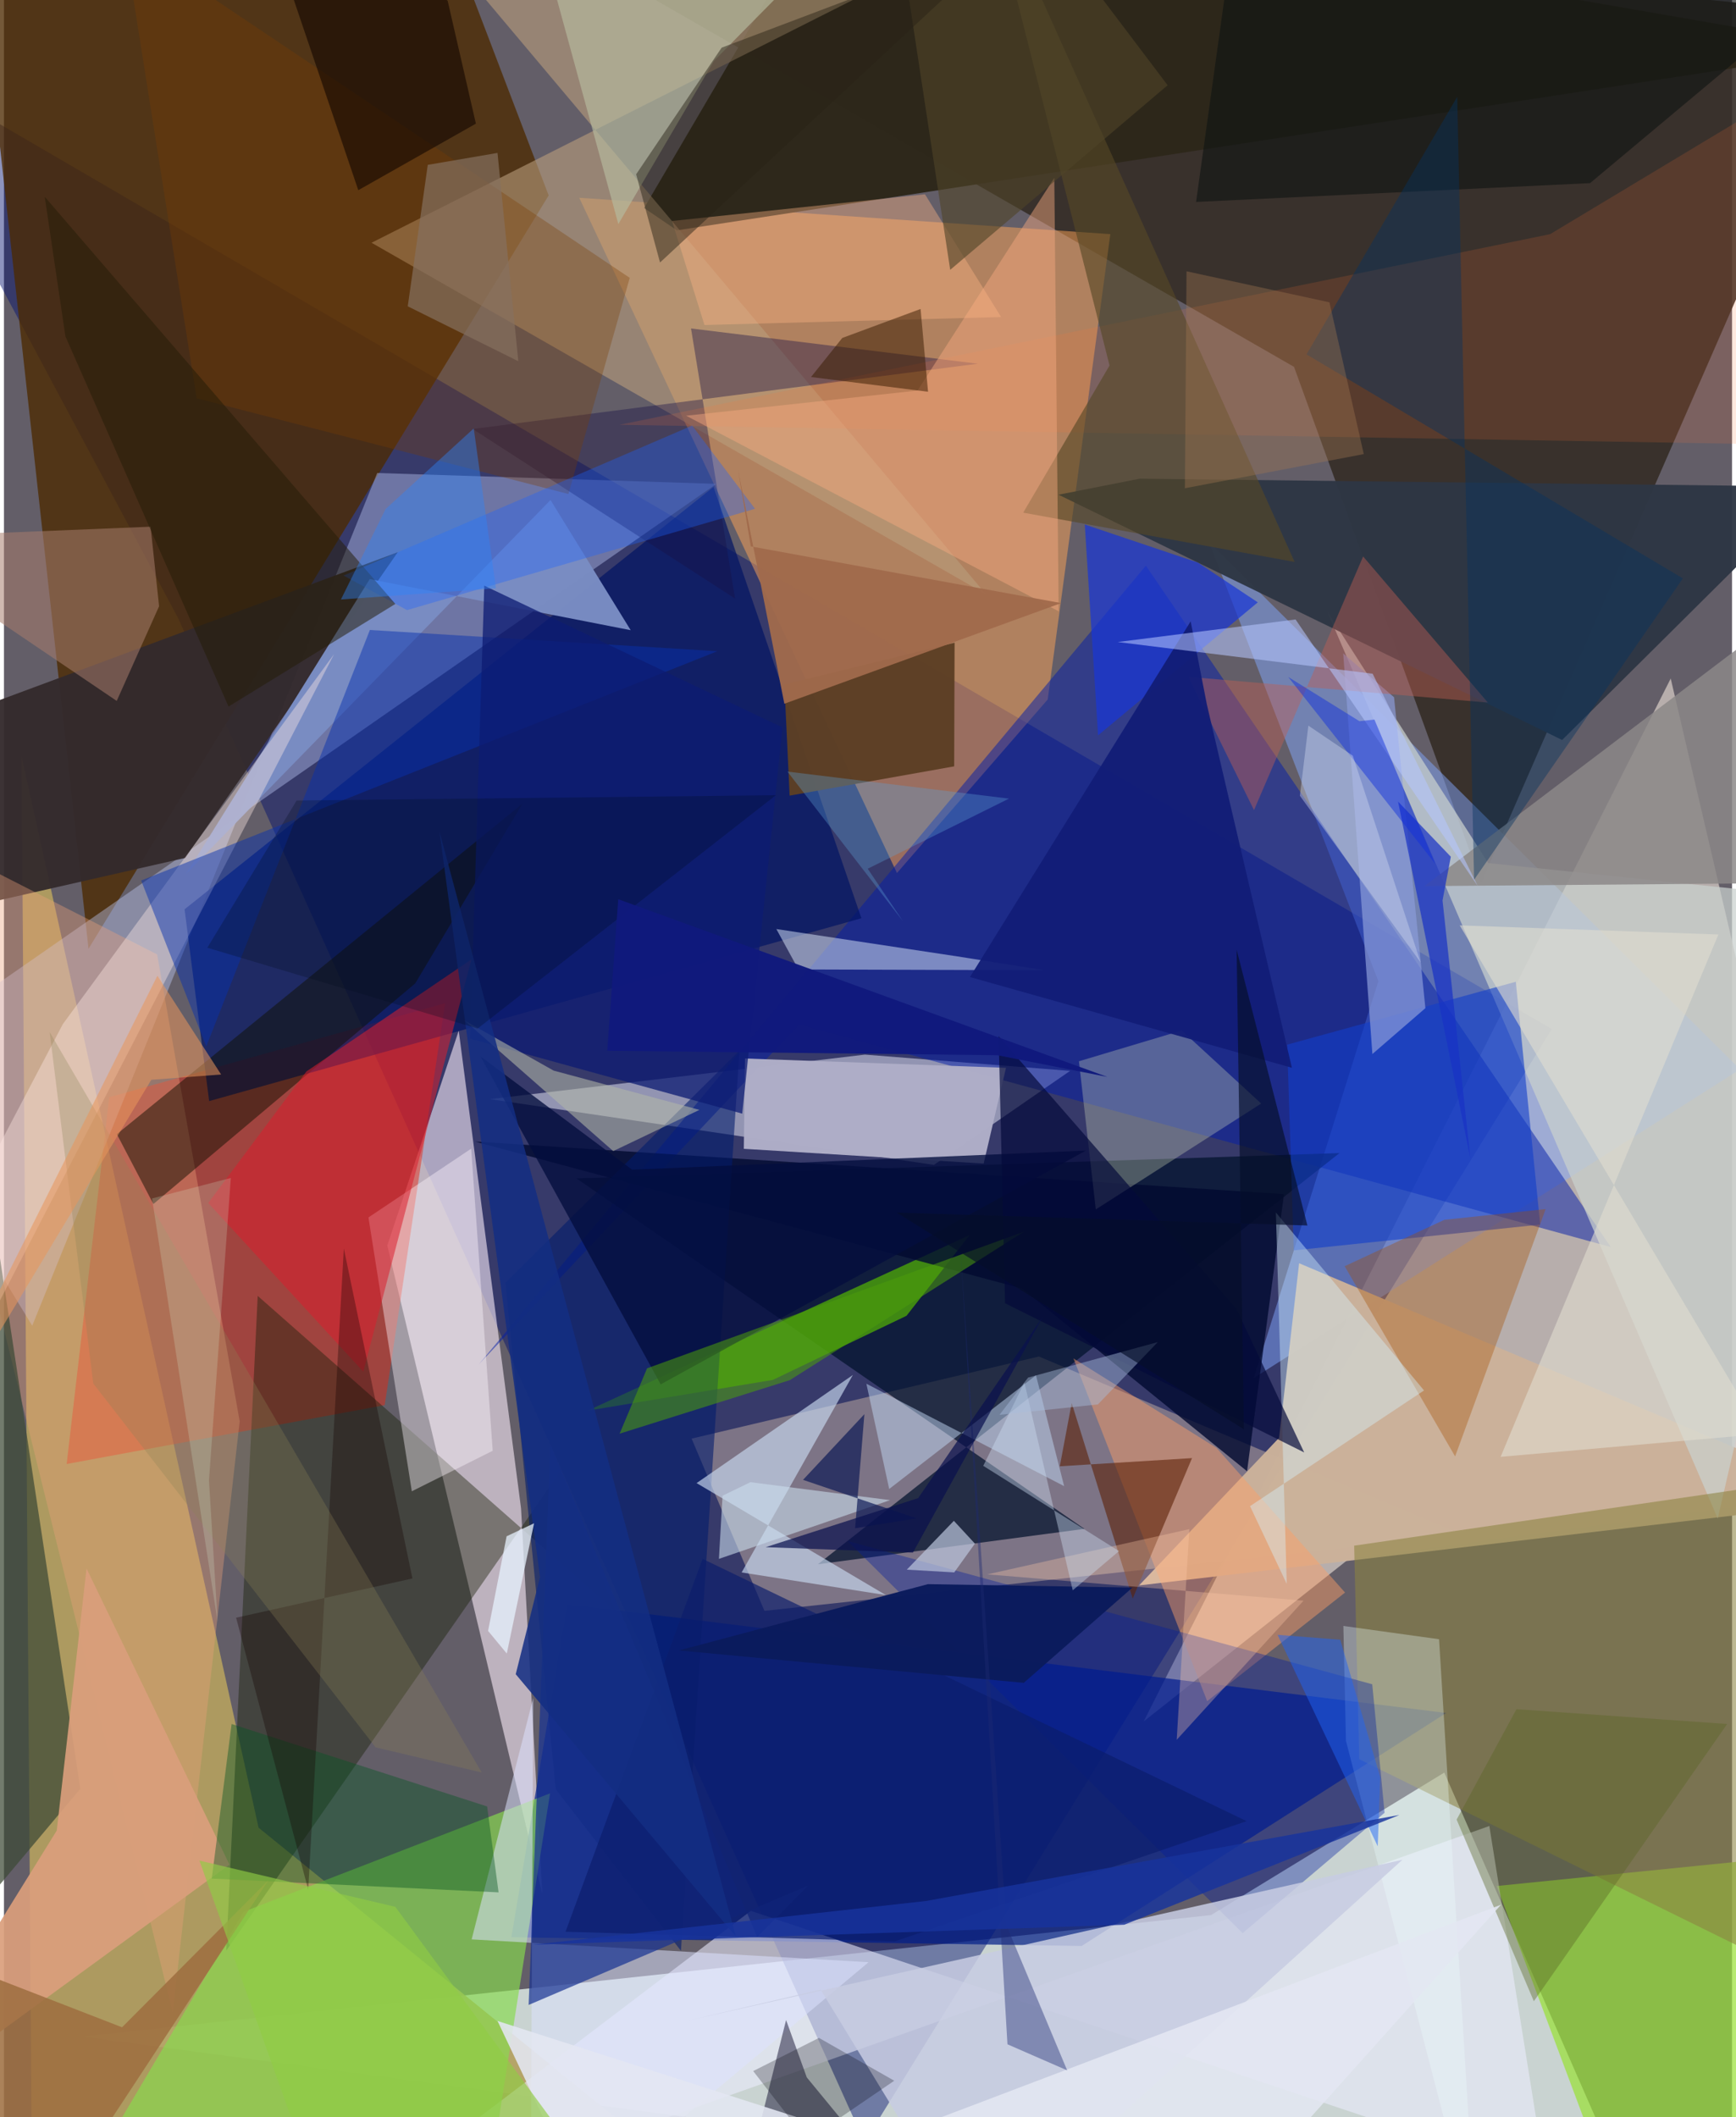 <svg xmlns="http://www.w3.org/2000/svg" width="228" height="278" viewBox="0 0 836 1024"><path fill="#635e68" d="M0 0h836v1024H0z"/><path fill="#e0ede9" fill-opacity=".816" d="M696.793 857.331L583.96 926.264 37.573 985.02 797.003 1086z"/><path fill="#cac0bb" fill-opacity=".812" d="M898 720.696l-247.186 33.162-99.452 78.749 254.969-504.43z"/><path fill="#000f6d" fill-opacity=".447" d="M416.31 1036.158l-332-737.06L-62 25.058l810.798 472.65z"/><path fill="#342d26" fill-opacity=".902" d="M714.65 426.936L898 7.278 207.334-62l416.765 239.445z"/><path fill="#4c2a00" fill-opacity=".776" d="M203.78-62H-16.584l57.49 520.903 222.608-364.39z"/><path fill="#b4a060" fill-opacity=".918" d="M349.497 1067.733L123.172 883.98 8.512 365.775 13.778 1086z"/><path fill="#ffa455" fill-opacity=".494" d="M535.232 113.239l-30.286 225.067-72.936 83.946L278.303 95.658z"/><path fill="#fbedfa" fill-opacity=".592" d="M260.434 916.088L185.45 602.4l34.553-103.902 30.152 231.076z"/><path fill="#ffe0bc" fill-opacity=".349" d="M705.835 742.457l-337.938 36.66-35.23-83.316 168.023-39.71z"/><path fill="#84a8ff" fill-opacity=".482" d="M839.883 517.199l-235.27 149.292 60.275-191.92-81.863-212.309z"/><path fill="#f0f0fd" fill-opacity=".49" d="M416.498 510.082l99.267 7.864-65.876 45.475-214.803-31.81z"/><path fill="#001d87" fill-opacity=".702" d="M272.516 775.834L245.47 936.979l275.888 4.222 176.34-112.693z"/><path fill="#e52812" fill-opacity=".471" d="M50.932 530.695l162.51-45.483-29.248 194.402-153.856 28.473z"/><path fill="#021da9" fill-opacity=".498" d="M384.704 495.393L777.34 603.156l-224.917-329.55L229.612 660.01z"/><path fill="#c6d2ff" fill-opacity=".392" d="M344.668 234.03l-164.1-5.252-166.9 412.43L-62 516.806z"/><path fill="#00112c" fill-opacity=".714" d="M393.77 756.577l128.928-17.124-245.74-169.496 369.15-12.255z"/><path fill="#001363" fill-opacity=".69" d="M99.266 532.565l-11.885-92.764 255.87-204.274 71.56 208.6z"/><path fill="#9ae03a" fill-opacity=".725" d="M722.131 912.195L898 894.49v158.524L787.234 1086z"/><path fill="#ededff" fill-opacity=".565" d="M718.583 883.176l27.176 169.775-384.45-128.727-211.096 160.412z"/><path fill="#182108" fill-opacity=".42" d="M269.338 711.407l-161.79 232.037 15.211-316.669 173.17 152.628z"/><path fill="#2e281b" fill-opacity=".992" d="M405.07-62l-95.38 162.606 15.874 10.796L898 23.58z"/><path fill="#b99d7c" fill-opacity=".6" d="M188.066-53.687l286.99 341.11L177.83 117.408 533.552-62z"/><path fill="#cbb19a" fill-opacity=".98" d="M616.87 695.416l9.691-84.433L898 725.779l-348.875 41.044z"/><path fill="#87db4d" fill-opacity=".667" d="M52.983 1031.153l63.04-106.541 148.167-57.237L229.788 1086z"/><path fill="#342a2c" fill-opacity=".957" d="M190.495 267.099L87.717 414.943-22.108 439.93l-14.658-88.455z"/><path fill="#c9d0cd" fill-opacity=".725" d="M829.074 734.437L898 436.163l-179.956-18.726L640.14 295.71z"/><path fill="#2e3644" fill-opacity=".961" d="M510.174 239.277L753.8 357.905l123.42-122.547-327.768-3.827z"/><path fill="#55b801" fill-opacity=".69" d="M282.304 682.3l89.666-14.888 64.666-31.016 30.504-39.002z"/><path fill="#8c8341" fill-opacity=".576" d="M655.637 850.876L880.47 961.64 898 711.859l-244.81 35.73z"/><path fill="#eaa079" fill-opacity=".38" d="M74.094 461.617L-62 392.247 81.659 973.374l32.378-285.913z"/><path fill="#5d3f25" fill-opacity=".969" d="M380.09 384.82l-2.534-53.755 82.334-20.205-.2 59.8z"/><path fill="#020a30" fill-opacity=".812" d="M492.52 623.238l-264.68-71.113 391.41 25.429-17.877 134.037z"/><path fill="#001b6c" fill-opacity=".576" d="M242.61 620.4l24.346 245.053 60.565 78.107 28.29-435.425z"/><path fill="#c6d6ed" fill-opacity=".667" d="M356.87 760.538l53.812-95.51-75.61 52.291 91.584 54.177z"/><path fill="#3d4a36" fill-opacity=".725" d="M-62 815.347l49.754-275.078 49.173 324.915-57.073 67.97z"/><path fill="#798cc2" fill-opacity=".984" d="M264.41 241.84L88.046 422.774l88.914-142.69 126.23 24.719z"/><path fill="#fff7ff" fill-opacity=".4" d="M176.333 588.833l49.69-33.266 10.42 146.115-39.131 19.598z"/><path fill="#dce6be" fill-opacity=".306" d="M608.22 533.742l-38.438-35.337-49.746 14.888 8.165 71.66z"/><path fill="#0f0f00" fill-opacity=".486" d="M54.613 548.54l196.23-159.846-51.879 86.931L72.291 582.343z"/><path fill="#da1e2e" fill-opacity=".541" d="M98.82 581.84l47.504-63.624 79.838-54.206-52.323 199.413z"/><path fill="#fd9e65" fill-opacity=".455" d="M582.082 822.79l-64.713-165.78 69.226 43.289 62.185 69.96z"/><path fill="#dde3ff" fill-opacity=".525" d="M226.253 938.01l29.786-116.754L254.69 1086l163.589-136.944z"/><path fill="#110f2f" fill-opacity=".494" d="M388.376 1004.758L455.203 1086l-88.588-61.943 11.757-47.054z"/><path fill="#1836d6" fill-opacity=".71" d="M529.306 355.652l77.263-64.315-29.012-19.258-54.69-18.403z"/><path fill="#113eca" fill-opacity=".6" d="M743.196 592.28l-11.813-117.436-110.603 30.413 3.19 99.513z"/><path fill="#d5e2f8" fill-opacity=".518" d="M503.533 469.269l-119.188-.384-10.69-19.545 87.59 13.24z"/><path fill="#db9f7c" fill-opacity=".918" d="M109.11 901.863L-62 1026.507l87.548-141.143 14.405-126.732z"/><path fill="#181046" fill-opacity=".392" d="M332.382 158.865l21.32 130.654-126.938-82.028 244.338-31.574z"/><path fill="#a44d00" fill-opacity=".353" d="M696.825 589.971l-48.232 22.452 53.436 91.984 43.81-119.624z"/><path fill="#ff7836" fill-opacity=".157" d="M874.78 37.019l18.601 178.537-595.601-10.094 450.228-92.21z"/><path fill="#b5ba9e" fill-opacity=".678" d="M433.735-62l-181.343 6.34 44.829 164.043 46.31-78.991z"/><path fill="#edffff" fill-opacity=".322" d="M712.214 1084.587l-62.99-242.566-1.251-55.607 46.29 6.426z"/><path fill="#001d9d" fill-opacity=".369" d="M408.135 745.338l191.108 189.655 68.654-58.21-5.963-62.162z"/><path fill="#a77d6d" fill-opacity=".537" d="M-62 260.188l132.938-5.439 4.107 38.482-20.495 45.78z"/><path fill="#183393" fill-opacity=".71" d="M364.374 936.875L264.326 698.666l-10.505 271.05 135.231-57.742z"/><path fill="#ffece6" fill-opacity=".392" d="M159.717 316.367L-17.438 658.988l-41.814 3.365 87.737-167.03z"/><path fill="#0832af" fill-opacity=".478" d="M177.024 304.7l168.11 10.272-278.755 110.91 31.494 80.232z"/><path fill="#8b8888" fill-opacity=".847" d="M687.165 428.592L898 426.836l-13.678-262.554-5.076 118.71z"/><path fill="#564825" fill-opacity=".62" d="M534.855 176.78l-41.772 71.178L624.396 271.8 474.41-62z"/><path fill="#075423" fill-opacity=".416" d="M233.739 873.718l5.542 41.553-138.756-6.658 9.604-74.773z"/><path fill="#793d00" fill-opacity=".322" d="M58.001-29.795L93.21 192.636l179.858 46.303 29.675-104.547z"/><path fill="#bfd5f2" fill-opacity=".502" d="M512.891 718.802l-13.63-53.625-71.013 54.997-11.033-50.918z"/><path fill="#f6aa81" fill-opacity=".455" d="M441.967 188.891l66.162-102.88 2.114 209.652-180.224-94.592z"/><path fill="#afaec7" fill-opacity=".984" d="M357.929 555.643l.574-43.684 126.262 4.509-10.81 46.3z"/><path fill="#d6f2ff" fill-opacity=".404" d="M615.323 586.425l71.668 86.088-84.174 55.966 17.766 37.605z"/><path fill="#8a9bd8" fill-opacity=".702" d="M662.005 509.803l-14.106-193.765 24.589 21.195 15.157 150.373z"/><path fill="#5c2006" fill-opacity=".592" d="M546.057 773.182l28.702-67.947-63.973 3.952 5.758-30.596z"/><path fill="#c05e54" fill-opacity=".435" d="M657.532 269.148l60.336 70.66-144.87-12.439 31.739 64.442z"/><path fill="#1c63ff" fill-opacity=".349" d="M363.346 246.089l-30.421-40.25-168.613 72.556 30.68 16.69z"/><path fill="#030e3e" fill-opacity=".78" d="M523.45 556.485L317.7 669.555l-87.21-158.661 73.388 54.84z"/><path fill="#c7cbe1" fill-opacity=".859" d="M470.522 1086l-75.429-123.678-63.643 14.828 345.083-77.642z"/><path fill="#0c1b73" fill-opacity=".753" d="M232.364 283.262l-6.85 219.082 131.643 36.288 19.457-186.794z"/><path fill="#ccdeee" fill-opacity=".58" d="M361.107 716.883l-13.467 6.533-1.76 30.55 82.81-28.401z"/><path fill="#111d77" fill-opacity=".945" d="M467.332 472.559l155.743 43.898-41.148-175.76-7.836-40.17z"/><path fill="#101513" fill-opacity=".635" d="M898-20.787L598.947-62l-22.23 159.672L767.3 88.577z"/><path fill="#fdb484" fill-opacity=".396" d="M338.895 157.2l-15.71-50.317 122.378-12.91 36.826 59.362z"/><path fill="#4c9d0b" fill-opacity=".557" d="M493.264 595.8L311.12 661.808l-13.28 31.605 82.362-25.895z"/><path fill="#0b1d6b" fill-opacity=".671" d="M430.935 938.998l-159.266-4.678 66.308-180.35 263.185 126.861z"/><path fill="#140700" fill-opacity=".616" d="M171.42 91.99l56.893-32.182L214.643.341 119.236-62z"/><path fill="#9d6e40" fill-opacity=".863" d="M11.777 1086L-62 934.324l119.13 46.208 70.755-71.078z"/><path fill="#030a39" fill-opacity=".682" d="M484.303 630.344l-3.105-129.155L596.303 633.2l32.712 69.293z"/><path fill="#596525" fill-opacity=".396" d="M702.752 880.075l28.959-53.399 101.923 7.155-93.515 134.106z"/><path fill="#b5c6ff" fill-opacity=".557" d="M624.834 299.612l-86.039 10.91 123.339 15.336 50.829 102.645z"/><path fill="#05335f" fill-opacity=".42" d="M812.21 279.741L630.14 171.407l72.91-124.584 8.147 378.68z"/><path fill="#e0ddd0" fill-opacity=".596" d="M850.342 693.55L704.254 447.57l125.14 4.42-105.342 252.623z"/><path fill="#b3b7a7" fill-opacity=".573" d="M336.461 536.804l-70.543-18.99-43.053-24.207 71.877 63.14z"/><path fill="#0b1b5c" fill-opacity=".976" d="M493.36 813.933l52.585-46.08-98.973-1.657-120.443 32.067z"/><path fill="#ffcaa8" fill-opacity=".322" d="M628.684 774.206l-152.959-12.74 97.734-21.883-6.114 101.899z"/><path fill="#381a00" fill-opacity=".506" d="M405.555 163.46l-15.12 18.888 56.613 7.13-3.61-40.038z"/><path fill="#e4e7f2" fill-opacity=".878" d="M576.68 1086L238.772 977.467 290.177 1086 724.23 921.247z"/><path fill="#bdc7de" fill-opacity=".694" d="M459.717 760.512l10.009-13.92-10.187-11.022-22.773 23.623z"/><path fill="#1832c5" fill-opacity=".71" d="M709.38 560.131l-13.437-124.63 4.014-21.126-25.524-26.672z"/><path fill="#140300" fill-opacity=".325" d="M112.298 782.426l85.313-18.985-33.189-159.565-17.227 310.12z"/><path fill="#8b8358" fill-opacity=".294" d="M179.806 845.132L43.202 669.146l-21.09-169.979L231.11 857.284z"/><path fill="#1d2a71" fill-opacity=".416" d="M484.927 931.058l29.421 70.3-28.881-12.605-22.562-382.137z"/><path fill="#86705f" fill-opacity=".698" d="M195.344 148.151l53.492 26.57-10.073-100.754-33.733 5.768z"/><path fill="#231d07" fill-opacity=".514" d="M29.739 162.707l78.905 179.038 80.693-49.64L19.739 95.195z"/><path fill="#1f65f8" fill-opacity=".49" d="M646.468 793.082l19.358 66.617-1.238 33.275-48.46-102.274z"/><path fill="#132e82" fill-opacity=".859" d="M210.698 402.23l48.639 360.53-11.757 46.996 106.471 126.851z"/><path fill="#000c21" fill-opacity=".271" d="M373.424 384.613l-231.832 2.558-43.213 71.211 130.78 39.097z"/><path fill="#081553" fill-opacity=".667" d="M441.434 734.367l-54.857-18.616 29.674-31.764-4.48 55.166z"/><path fill="#5ea1d4" fill-opacity=".345" d="M379.022 373.19l107.179 13.073-68.343 33.91 16.929 25.223z"/><path fill="#a27851" fill-opacity=".373" d="M571.296 236.161l86.547-16.526-16.608-73.41-69.137-15.01z"/><path fill="#dcf7d9" fill-opacity=".208" d="M103.381 784.537L71.628 579.659l38.122-9.924L99.183 716.01z"/><path fill="#e7965c" fill-opacity=".549" d="M105.047 519.694l-30.814-47.756L-62 743.522 71.286 522.259z"/><path fill="#e7f1fe" fill-opacity=".749" d="M234.201 788.814l8.968-45.77 13.28-6.282-13.188 63z"/><path fill="#cddef0" fill-opacity=".412" d="M539.426 750.212l-22.383 18.975L493.66 668.73l-19.908 40.246z"/><path fill="#a06a4c" fill-opacity=".953" d="M361.297 264.264l150.147 27.434-133.915 48.68-22.384-113.114z"/><path fill="#504428" fill-opacity=".608" d="M562.96 41.226l-105.198 89.29-23.044-151.7 68.45-16.66z"/><path fill="#a8bddb" fill-opacity=".447" d="M495.464 666.287l62.735-17.17-28.97 30.146-47.621 5.044z"/><path fill="#18339d" fill-opacity=".824" d="M255.673 940.616l286.26-9.69 133.13-53.084-228.926 41.593z"/><path fill="#2f84f8" fill-opacity=".42" d="M163.02 289.952l21.615-43.758 42.637-38.985 10.736 77.335z"/><path fill="#01030a" fill-opacity=".251" d="M430.697 1006.375l-36.424-20.715-31.815 16.037 25.994 33.51z"/><path fill="#050e2a" fill-opacity=".663" d="M431.943 586.51l198.639 6.227-34.256-133.386 3.514 231.952z"/><path fill="#90cc45" fill-opacity=".647" d="M160.968 1086l109.437-53.38-81.09-110.349-94.752-22.366z"/><path fill="#112edc" fill-opacity=".463" d="M621.281 327.415l34.442 21.398 7.279-.788 29.31 69.63z"/><path fill="#292315" fill-opacity=".475" d="M347.2 23.058l137.884-52.134-167.697 156.033-11.555-42.66z"/><path fill="#10197d" fill-opacity=".969" d="M297.182 434.93l-5.314 73.268 188.737 2.176 53.166 10.49z"/><path fill="#09104e" fill-opacity=".706" d="M368.49 748.318l71.26 2.62 62.742-113.966-60.218 87.612z"/><path fill="#d4dbef" fill-opacity=".392" d="M652.536 365.495l-21.498-14.53-4.105 33.91 58.422 80.638z"/></svg>